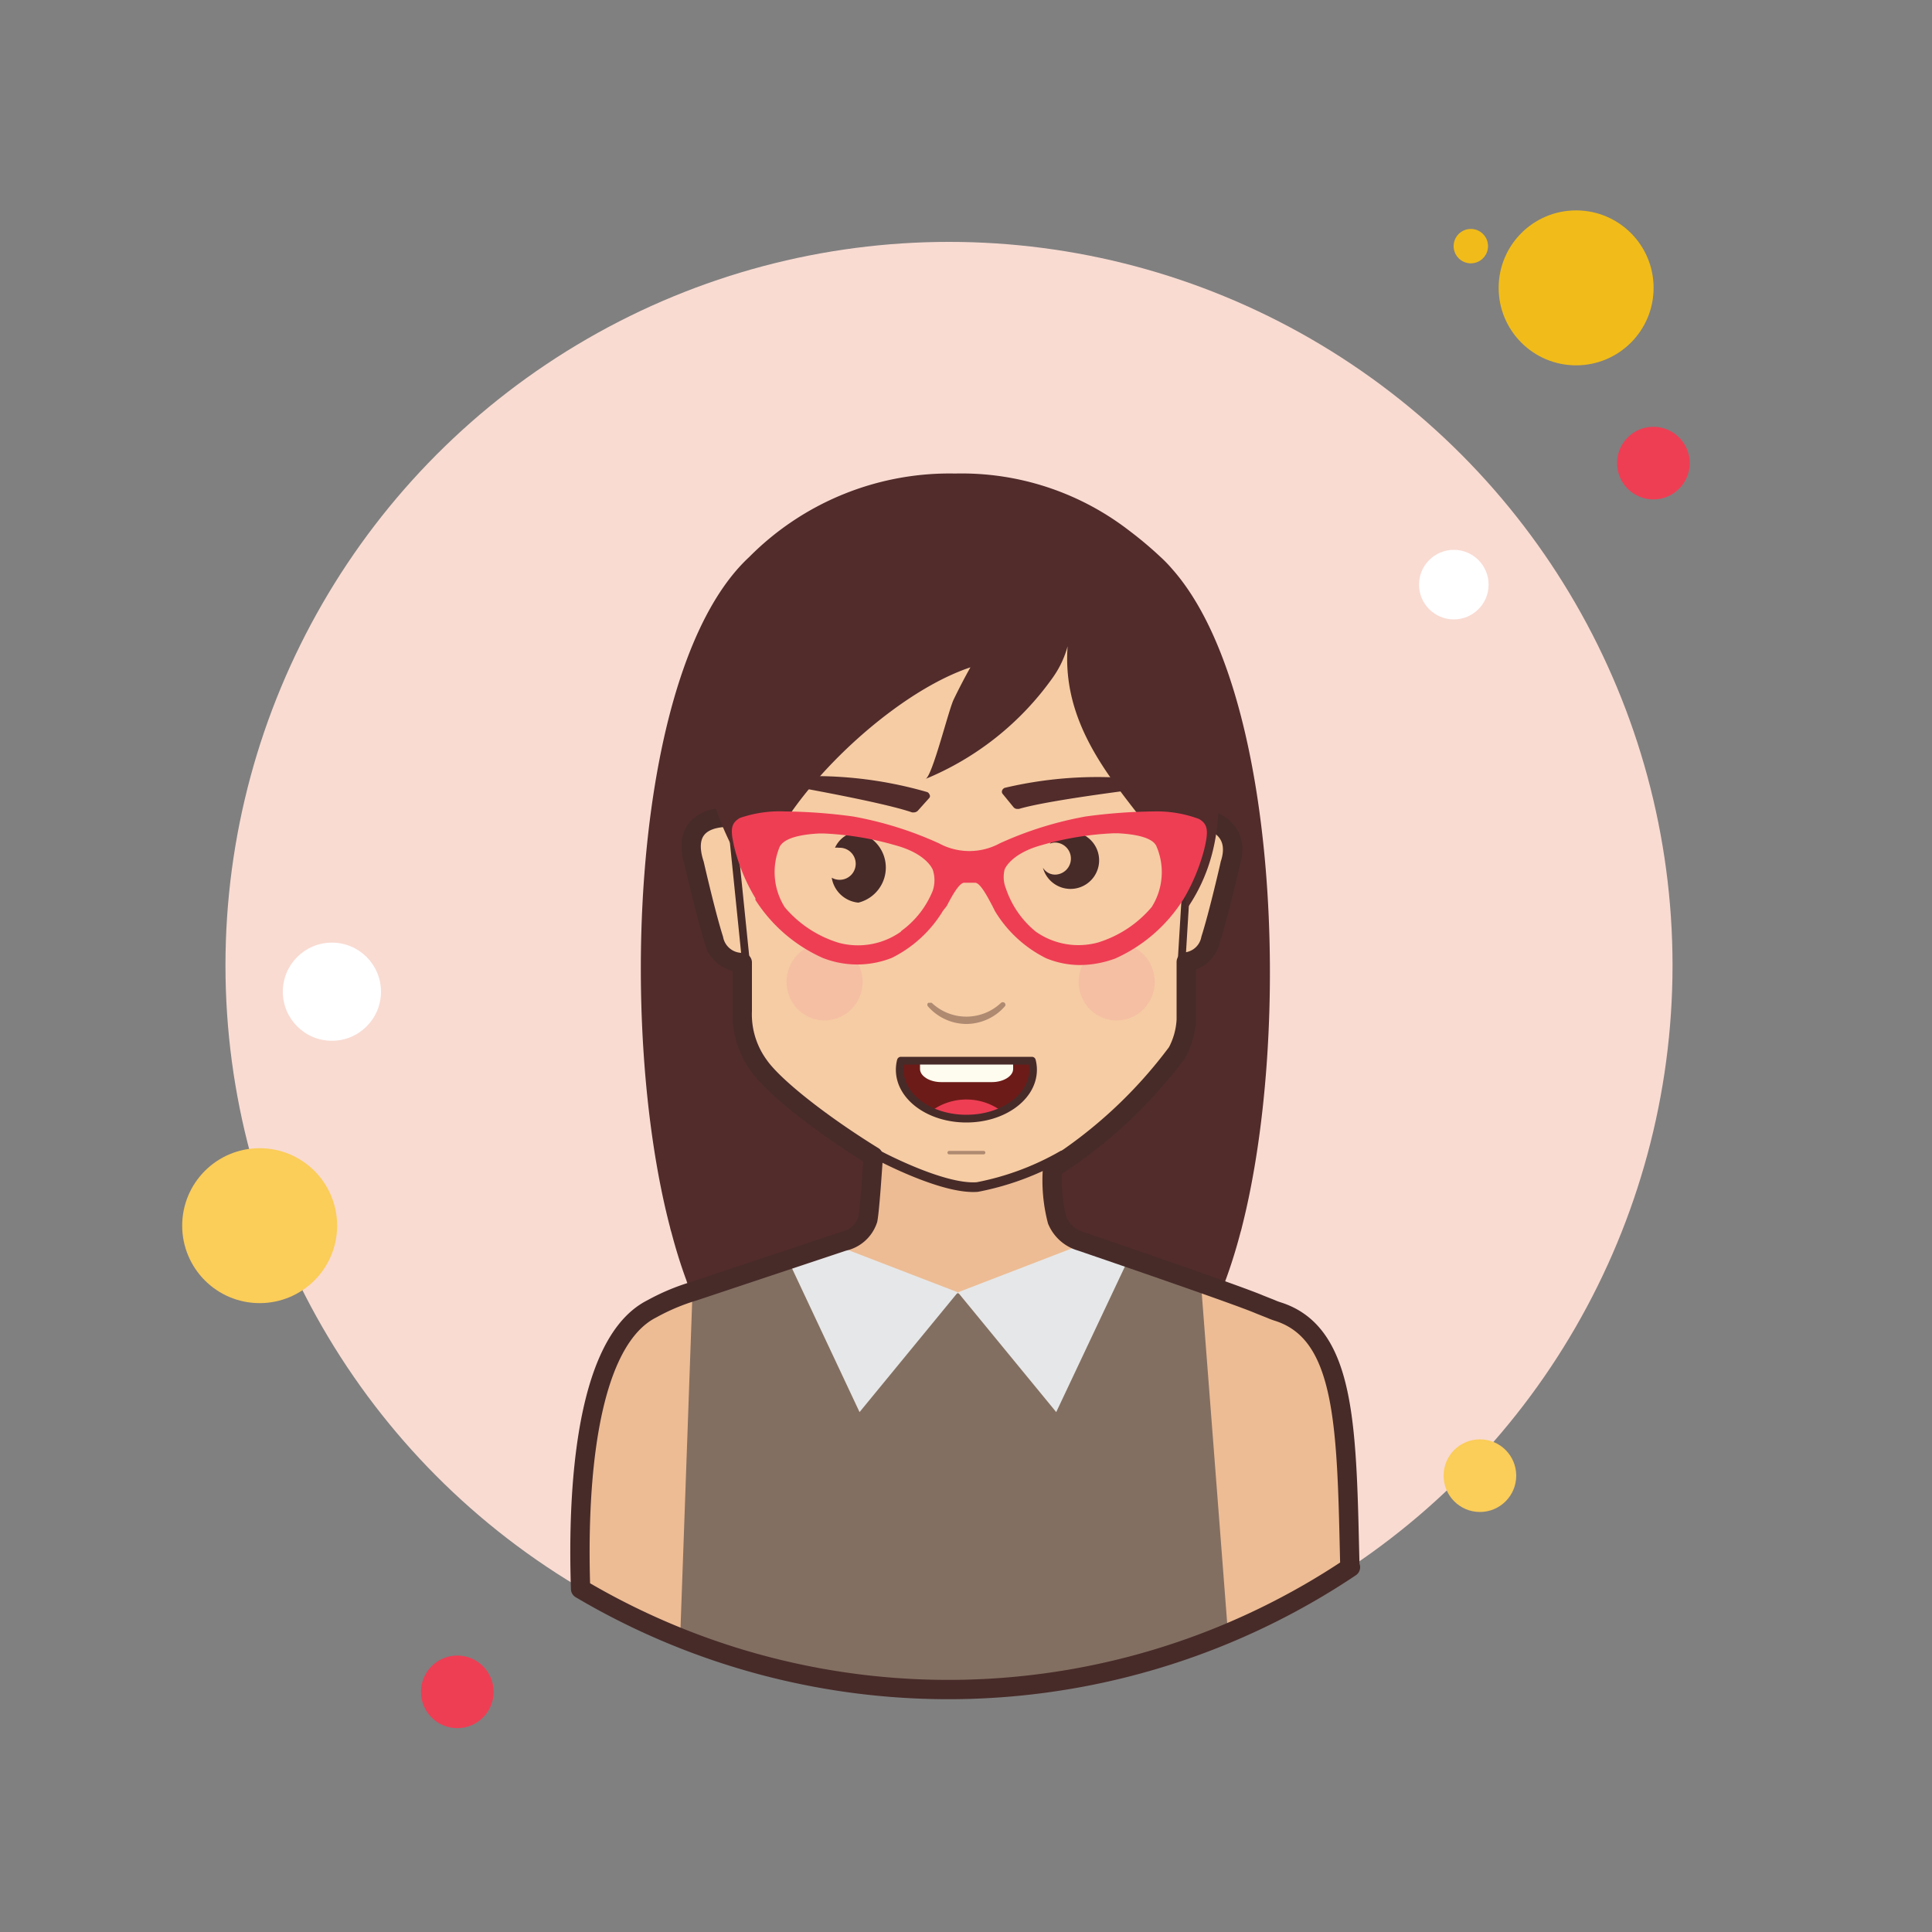 <svg height="100" viewBox="0 0 100 100" width="100" xmlns="http://www.w3.org/2000/svg"><rect x="0" y="0" width="100" height="100" fill="#808080" stroke="none"/><circle cx="19.71" cy="56.65" fill="#fff" r=".89"/><circle cx="78.76" cy="31.78" fill="#fff" r=".68"/><circle cx="76.13" cy="12.74" fill="#f1bc19" r=".89"/><circle cx="20.21" cy="64.32" fill="#f1bc19" r=".89"/><circle cx="49.12" cy="49.97" fill="#f9dbd2" r="37.45"/><circle cx="81.58" cy="14.9" fill="#f1bc19" r="4.01"/><circle cx="85.58" cy="23.97" fill="#ee3e54" r="1.88"/><circle cx="76.6" cy="76.38" fill="#fbcd59" r="1.88"/><circle cx="13.44" cy="63.44" fill="#fbcd59" r="4.01"/><circle cx="75.25" cy="30.26" fill="#fff" r="1.8"/><circle cx="17.18" cy="51.33" fill="#fff" r="2.54"/><circle cx="23.67" cy="87.57" fill="#ee3e54" r="1.88"/><path d="m64.28 63.52a2.5 2.5 0 0 1 -.07.26c-.23.88-.49 1.71-.77 2.47a11.38 11.38 0 0 1 -1.67 3.18 4.44 4.44 0 0 1 -1 .95 4.75 4.75 0 0 1 -2.77.76h-17a4.81 4.81 0 0 1 -2.87-.82 5.26 5.26 0 0 1 -.94-.89 11.38 11.38 0 0 1 -1.67-3.18c-.28-.76-.54-1.59-.77-2.47a2.5 2.5 0 0 1 -.07-.26c-2.75-10.52-1.95-29.09 4.1-34.69a14.6 14.6 0 0 1 10.66-4.32 14.18 14.18 0 0 1 9 2.95 19.67 19.67 0 0 1 1.63 1.37 7 7 0 0 1 .6.62c5.53 6.24 6.19 23.94 3.61 34.07z" fill="#512c2b"/><path d="m61.46 42.15c.13-1.51-.32-2.82-.22-3.57-1.33-1.64-2.17-3.59-4-4.76a23.37 23.37 0 0 0 -6.8-2.82c-5.7-1.44-11.3 2.74-13.06 8.13l-.06.1a19.78 19.78 0 0 1 .37 2.94c-1.54 0-2.32.81-1.79 2.43 0 0 .6 2.63 1 3.88a1.5 1.5 0 0 0 1.48 1.21v2.5a4.52 4.52 0 0 0 .82 2.81c1.51 2.17 9.23 7.2 11.1 7 3 0 9-5.14 10.59-7.7a4 4 0 0 0 .47-1.69c0-1 0-2 0-3a1.49 1.49 0 0 0 1.27-1.19c.4-1.25 1-3.86 1-3.88.54-1.54-.63-2.42-2.17-2.39z" fill="#f6cca4"/><path d="m66.08 67.72a2.87 2.87 0 0 1 -.34-.12l-.58-.24c-1.23-.53-9.26-3.26-9.26-3.26a1.9 1.9 0 0 1 -1.22-1.1 8.94 8.94 0 0 1 -.23-2.91 22.35 22.35 0 0 1 -4.23 1.42c-1.86.19-5.15-2.27-5.15-2.27s-.09 3-.22 3.71a1.69 1.69 0 0 1 -1.26 1.14l-7.74 2.58a7.61 7.61 0 0 0 -2.17.91 7.75 7.75 0 0 0 -3.28 4.68c0 .1-.05.32-.09.6a5.61 5.61 0 0 0 -.14 1.35c0 .46-.09 7.41-.13 8 9.41 5.4 13.33 5.1 23.86 5.1 4.63 0 11.9-4.44 16-6-.5-9.39.44-12.31-3.82-13.59z" fill="#edbc94"/><g fill="#f4989e" opacity=".3"><ellipse cx="42.68" cy="50.82" opacity=".8" rx="1.97" ry="2"/><ellipse cx="57.8" cy="50.82" opacity=".8" rx="1.97" ry="2"/></g><path d="m37.83 42.14.82 8.05" fill="none" stroke="#472b29" stroke-linecap="round" stroke-linejoin="round" stroke-width=".4"/><path d="m61.65 41.68-.49 8.07" fill="none" stroke="#472b29" stroke-linecap="round" stroke-linejoin="round" stroke-width=".4"/><path d="m46.63 54.9a1.84 1.84 0 0 0 -.06.47c0 1.4 1.54 2.53 3.45 2.53s3.45-1.13 3.45-2.53a1.84 1.84 0 0 0 -.06-.47z" fill="#6d1b18"/><path d="m51.84 57.51a3.06 3.06 0 0 0 -3.64 0 4.44 4.44 0 0 0 3.64 0z" fill="#ee3e54"/><path d="m47.62 54.9s0 0 0 0v.43c0 .37.5.68 1.1.68h2.62c.6 0 1.1-.31 1.1-.68v-.43s0 0 0 0z" fill="#fdfcef"/><path d="m46.63 54.9a1.84 1.84 0 0 0 -.06.47c0 1.4 1.54 2.53 3.45 2.53s3.45-1.13 3.45-2.53a1.84 1.84 0 0 0 -.06-.47z" fill="none" stroke="#472b29" stroke-linecap="round" stroke-linejoin="round" stroke-width=".4"/><path d="m41.07 64.94c-.11 4.48 8.51 2 8.51 2s8.29 2.54 7.67-2.62l4.88 1.68 1.44 18.68s-14 5.92-28.38.53l.66-18.49z" fill="#836f61"/><path d="m49.58 66.89-6.8-2.62-1.96 1.01 3.67 7.81z" fill="#e6e7e8"/><path d="m49.58 66.89 6.8-2.62 2.06.83-3.77 7.99z" fill="#e6e7e8"/><path d="m50 53a2.66 2.66 0 0 0 2-.9.13.13 0 0 0 0-.19.14.14 0 0 0 -.19 0 2.61 2.61 0 0 1 -3.58 0 .15.15 0 0 0 -.11 0 .11.11 0 0 0 -.08 0 .13.13 0 0 0 0 .19 2.66 2.66 0 0 0 1.96.9z" fill="#472b29" opacity=".41"/><path d="m50.91 59.75a.09.09 0 0 0 0-.18h-1.78a.09.09 0 0 0 0 .18z" fill="#472b29" opacity=".41"/><path d="m48 41a21 21 0 0 0 -7.43-.77.2.2 0 1 0 0 .39s5.07.88 6.64 1.43h.08a.3.3 0 0 0 .21-.08l.61-.68a.16.16 0 0 0 0-.17.24.24 0 0 0 -.11-.12z" fill="#512c2b"/><path d="m52 40.78a20.84 20.84 0 0 1 7.46-.39.21.21 0 0 1 .19.2.21.21 0 0 1 -.2.19s-5.11.61-6.71 1.09h-.08a.25.25 0 0 1 -.2-.09l-.58-.71a.19.19 0 0 1 0-.18.26.26 0 0 1 .12-.11z" fill="#512c2b"/><path d="m44.43 43.05a1.4 1.4 0 0 0 -1.21.83.71.71 0 0 1 .2 0 .83.83 0 1 1 -.37 1.55 1.54 1.54 0 0 0 1.38 1.29 1.87 1.87 0 0 0 0-3.63z" fill="#472b29"/><path d="m55.42 43.05a1.33 1.33 0 0 0 -1.08.62.76.76 0 0 1 .26-.06.83.83 0 0 1 0 1.66.74.74 0 0 1 -.62-.36 1.48 1.48 0 1 0 1.44-1.86z" fill="#472b29"/><path d="m45.34 59.73s3.43 1.86 5.25 1.71a14.24 14.24 0 0 0 4.41-1.64" fill="none" stroke="#472b29" stroke-linecap="round" stroke-linejoin="round" stroke-width=".5"/><path d="m69.87 81.12c-.17-7.12-.15-12.12-3.75-13.24a3.19 3.19 0 0 1 -.34-.13l-.58-.23c-1.2-.52-9.26-3.27-9.26-3.27a1.89 1.89 0 0 1 -1.22-1.08 8.27 8.27 0 0 1 -.24-2.7 24.25 24.25 0 0 0 6.45-6 4 4 0 0 0 .47-1.68c0-1 0-2 0-3a1.48 1.48 0 0 0 1.27-1.19c.4-1.25 1-3.86 1-3.88.53-1.62-.64-2.45-2.18-2.42 0-.43 0-1.08.07-1a4.77 4.77 0 0 0 .44-1.72c0-6.24-5.55-11.29-12.4-11.29s-12.42 5.05-12.42 11.29a4.42 4.42 0 0 0 .47 1.64 10.15 10.15 0 0 1 .08 1.08c-1.54 0-2.32.81-1.79 2.43 0 0 .6 2.63 1 3.88a1.5 1.5 0 0 0 1.48 1.21v2.5a4.5 4.5 0 0 0 .85 2.82c.81 1.17 3.4 3.15 5.93 4.71-.05.74-.18 2.72-.28 3.27a1.69 1.69 0 0 1 -1.26 1.13l-7.74 2.58a11 11 0 0 0 -2.17.91c-4 2-3.78 11.86-3.7 14.5a37.38 37.38 0 0 0 39.85-1.12z" fill="none" stroke="#472b29" stroke-linecap="round" stroke-linejoin="round"/><path d="m50.21 26.83c-10.91.24-13.89 9.68-14.41 11.64.29-.32.58-.62.88-.9-.68 3.51 1.32 6.43 2.85 9.33-1.53-2.9 5.47-10.61 10.7-12.36-.31.55-.6 1.11-.87 1.67s-1.11 4-1.46 4.11a15.16 15.16 0 0 0 6.6-5.26 5.09 5.09 0 0 0 .76-1.61c-.48 6.45 6.35 9.86 6.13 13.65 2.5-3.56 1.74-7.75.79-11.94-.01-.01-3.08-8.52-11.97-8.33z" fill="#512c2b"/><path d="m62.06 42.39a6.24 6.24 0 0 0 -2.36-.39 28 28 0 0 0 -3.5.26 18.65 18.65 0 0 0 -4.45 1.39 3.3 3.3 0 0 1 -3.15 0 18.65 18.65 0 0 0 -4.45-1.39 28 28 0 0 0 -3.51-.26 6.31 6.31 0 0 0 -2.35.34c-.46.28-.51.58-.26 1.6a9.35 9.35 0 0 0 1.07 2.55v.09a8 8 0 0 0 3.48 3 4.86 4.86 0 0 0 3.58 0 6.44 6.44 0 0 0 2.65-2.44l.19-.24c.22-.42.62-1.19.9-1.21h.28.29c.28 0 .68.8.9 1.21l.13.26a6.44 6.44 0 0 0 2.65 2.44 4.63 4.63 0 0 0 1.75.35 5.36 5.36 0 0 0 1.83-.34 8.05 8.05 0 0 0 3.48-3l.06-.09a10.08 10.08 0 0 0 1.05-2.52c.25-1 .2-1.34-.26-1.61zm-10.06 2.61s.3-.82 1.93-1.26a15.8 15.8 0 0 1 3.72-.61h.21c1.15.06 1.84.29 2 .68a3.38 3.38 0 0 1 -.25 3.14 5.91 5.91 0 0 1 -2.8 1.84 3.84 3.84 0 0 1 -3.2-.57 4.88 4.88 0 0 1 -1.54-2.22 1.61 1.61 0 0 1 -.07-1zm-5.38 3.23a3.84 3.84 0 0 1 -3.2.57 5.91 5.91 0 0 1 -2.8-1.84 3.41 3.41 0 0 1 -.26-3.14c.21-.39.9-.62 2.05-.68h.21a15.8 15.8 0 0 1 3.72.61c1.63.44 1.93 1.25 1.94 1.27a1.72 1.72 0 0 1 0 1.08 4.78 4.78 0 0 1 -1.62 2.08z" fill="#ee3e54"/></svg>